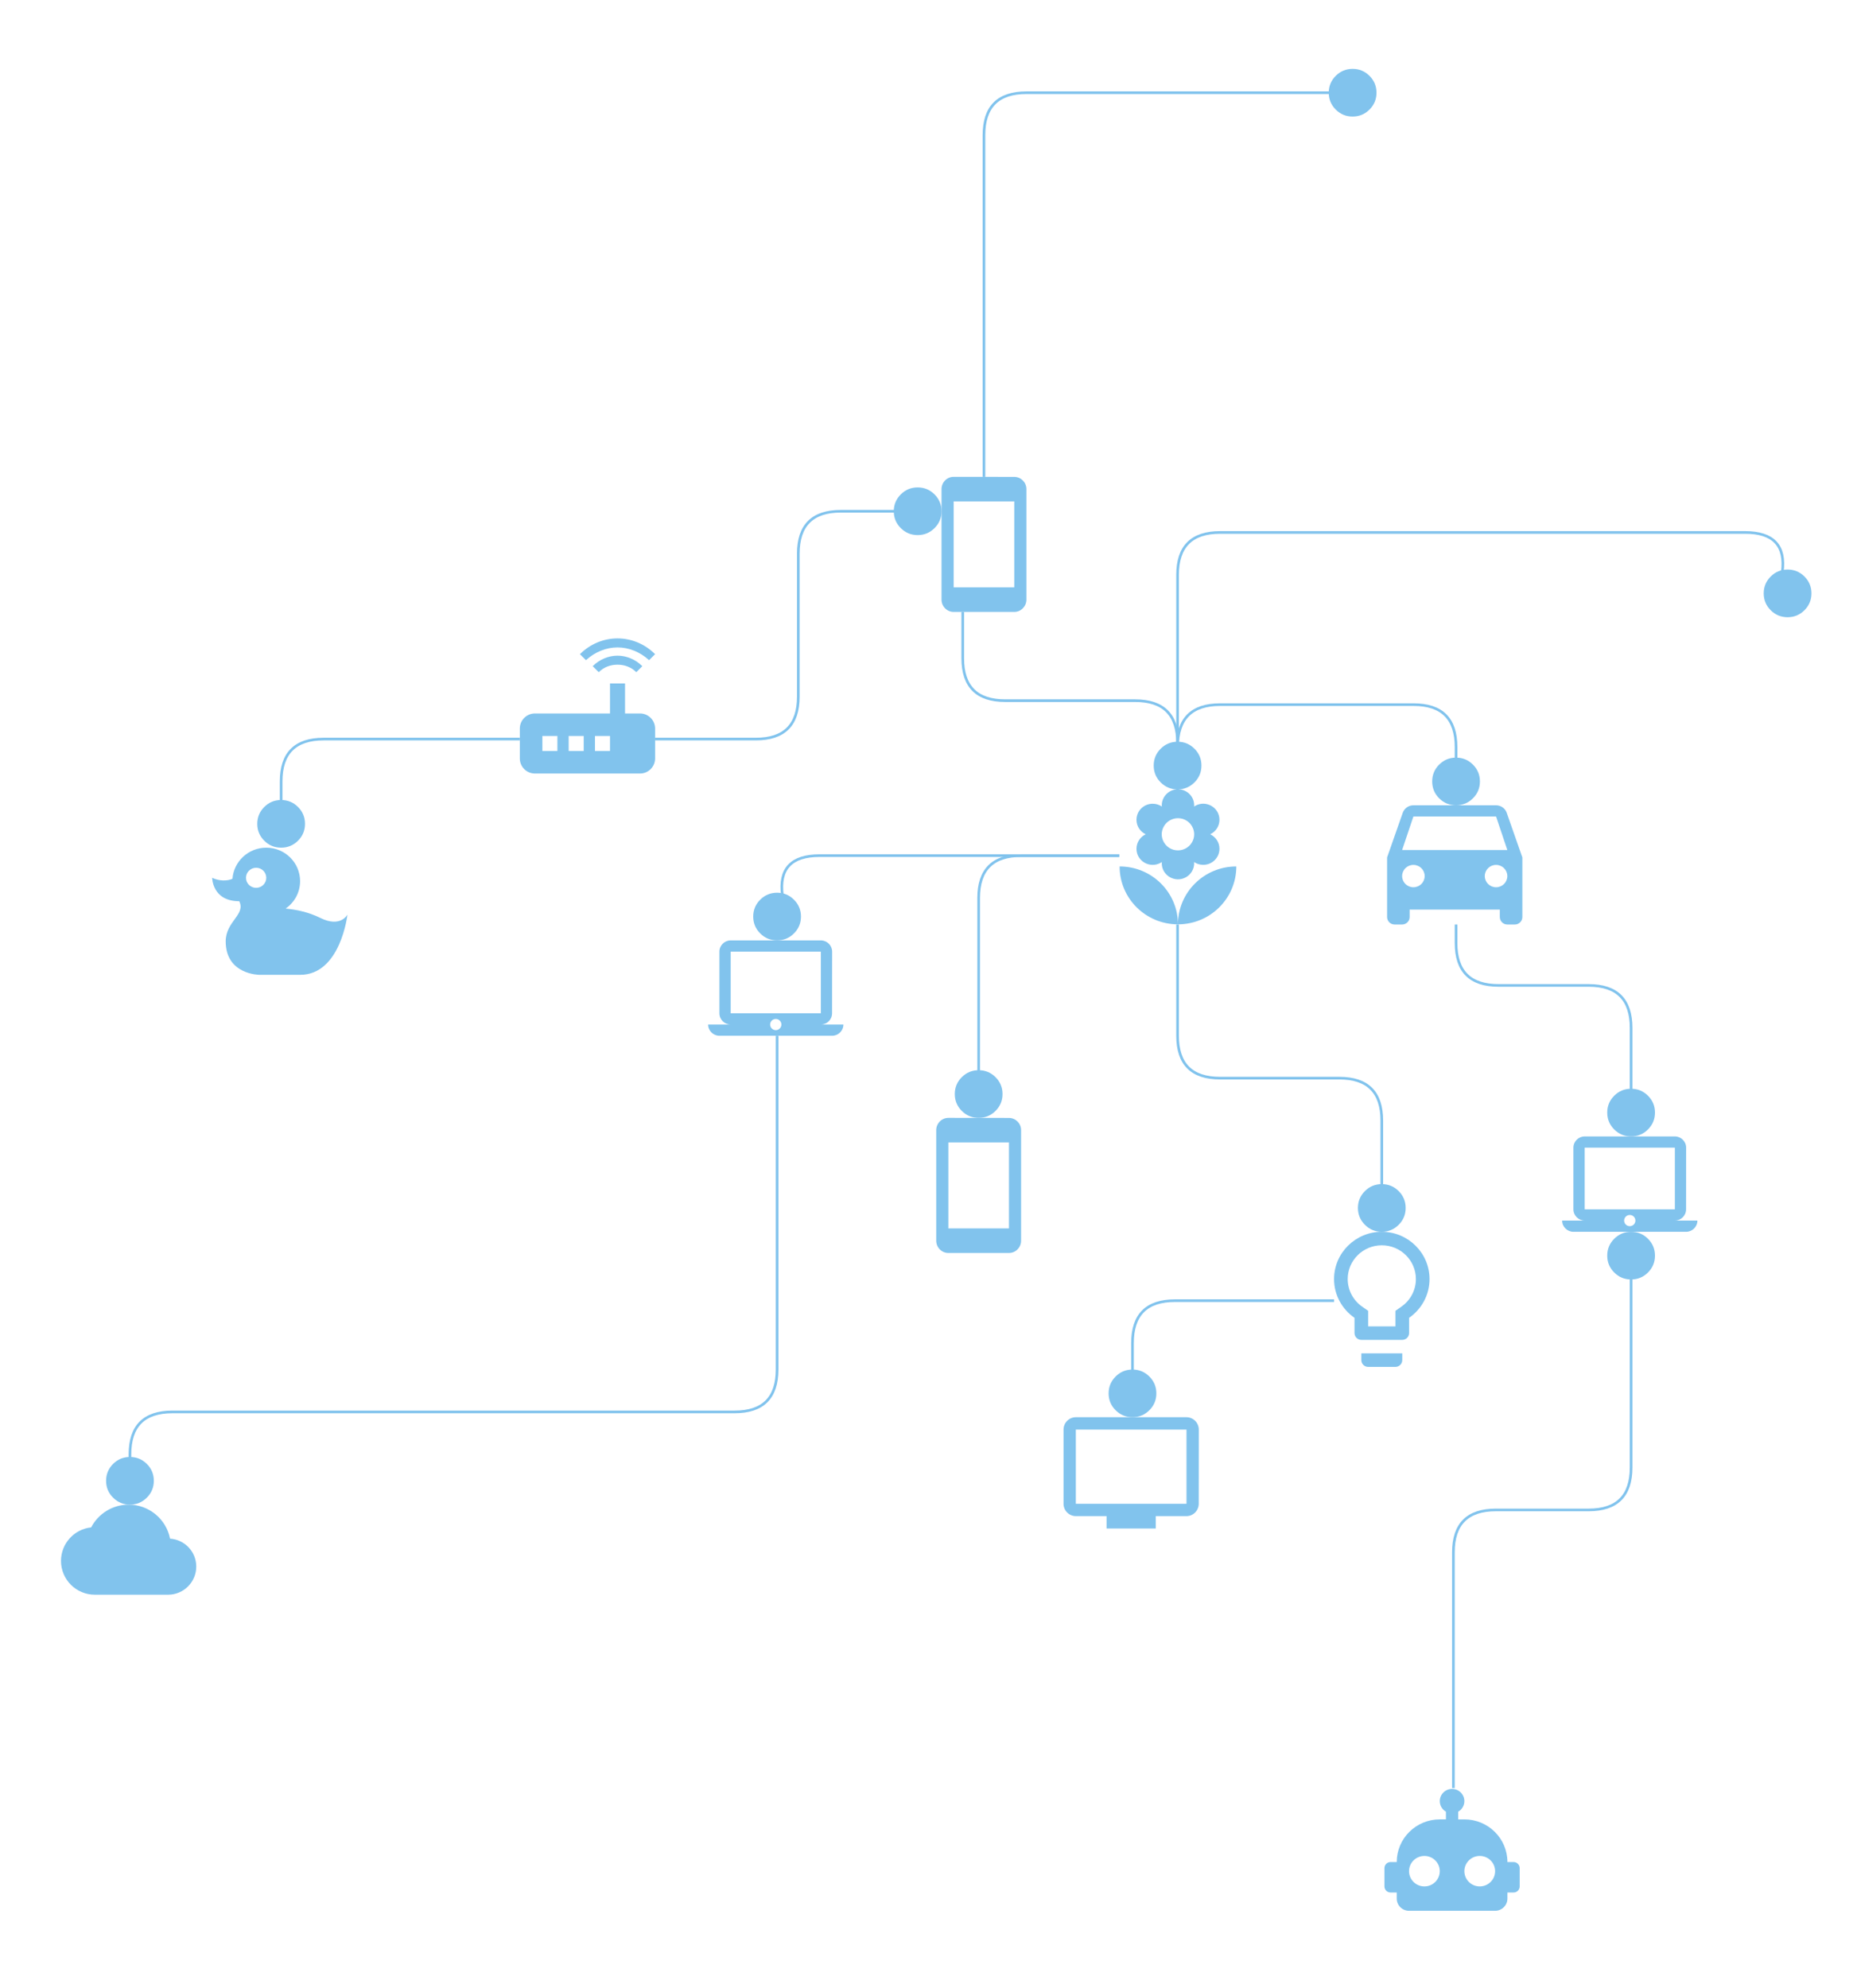 <?xml version="1.0" encoding="UTF-8" standalone="no"?>
<svg
   xmlns:dc="http://purl.org/dc/elements/1.1/"
   xmlns:cc="http://creativecommons.org/ns#"
   xmlns:rdf="http://www.w3.org/1999/02/22-rdf-syntax-ns#"
   xmlns:svg="http://www.w3.org/2000/svg"
   xmlns="http://www.w3.org/2000/svg"
   viewBox="0 0 700 749.333"
   height="749.333"
   width="700"
   xml:space="preserve"
   id="svg2"
   version="1.1"><defs
     id="defs6"><clipPath
       id="clipPath18"
       clipPathUnits="userSpaceOnUse"><path
         id="path16"
         d="M 0,0 H 525 V 562 H 0 Z" /></clipPath><clipPath
       id="clipPath24"
       clipPathUnits="userSpaceOnUse"><path
         id="path22"
         d="M 0,0 H 525 V 561.75 H 0 Z" /></clipPath><clipPath
       id="clipPath30"
       clipPathUnits="userSpaceOnUse"><path
         id="path28"
         d="M 0,0 H 525 V 561.75 H 0 Z" /></clipPath><clipPath
       id="clipPath36"
       clipPathUnits="userSpaceOnUse"><path
         id="path34"
         d="M 0,0 H 525 V 561.75 H 0 Z" /></clipPath><clipPath
       id="clipPath52"
       clipPathUnits="userSpaceOnUse"><path
         id="path50"
         d="M 0,0 H 525 V 562 H 0 Z" /></clipPath><clipPath
       id="clipPath58"
       clipPathUnits="userSpaceOnUse"><path
         id="path56"
         d="M 0,0 H 525 V 561.75 H 0 Z" /></clipPath><clipPath
       id="clipPath64"
       clipPathUnits="userSpaceOnUse"><path
         id="path62"
         d="M 0,0 H 525 V 561.75 H 0 Z" /></clipPath><clipPath
       id="clipPath70"
       clipPathUnits="userSpaceOnUse"><path
         id="path68"
         d="M 0,0 H 525 V 561.75 H 0 Z" /></clipPath><clipPath
       id="clipPath76"
       clipPathUnits="userSpaceOnUse"><path
         id="path74"
         d="m 72.75,226.198 h 13.5 v 13.482 h -13.5 z" /></clipPath><clipPath
       id="clipPath88"
       clipPathUnits="userSpaceOnUse"><path
         id="path86"
         d="M 0,0 H 525 V 562 H 0 Z" /></clipPath><clipPath
       id="clipPath94"
       clipPathUnits="userSpaceOnUse"><path
         id="path92"
         d="M 0,0 H 525 V 561.75 H 0 Z" /></clipPath><clipPath
       id="clipPath100"
       clipPathUnits="userSpaceOnUse"><path
         id="path98"
         d="M 0,0 H 525 V 561.75 H 0 Z" /></clipPath><clipPath
       id="clipPath106"
       clipPathUnits="userSpaceOnUse"><path
         id="path104"
         d="M 0,0 H 525 V 561.75 H 0 Z" /></clipPath><clipPath
       id="clipPath154"
       clipPathUnits="userSpaceOnUse"><path
         id="path152"
         d="M 0,0 H 525 V 562 H 0 Z" /></clipPath><clipPath
       id="clipPath160"
       clipPathUnits="userSpaceOnUse"><path
         id="path158"
         d="M 0,0 H 525 V 561.75 H 0 Z" /></clipPath><clipPath
       id="clipPath166"
       clipPathUnits="userSpaceOnUse"><path
         id="path164"
         d="M 0,0 H 525 V 561.75 H 0 Z" /></clipPath><clipPath
       id="clipPath172"
       clipPathUnits="userSpaceOnUse"><path
         id="path170"
         d="M 0,0 H 525 V 561.75 H 0 Z" /></clipPath><clipPath
       id="clipPath178"
       clipPathUnits="userSpaceOnUse"><path
         id="path176"
         d="m 326.25,209.72 h 13.5 v 13.482 h -13.5 z" /></clipPath><clipPath
       id="clipPath190"
       clipPathUnits="userSpaceOnUse"><path
         id="path188"
         d="M 0,0 H 525 V 562 H 0 Z" /></clipPath><clipPath
       id="clipPath196"
       clipPathUnits="userSpaceOnUse"><path
         id="path194"
         d="M 0,0 H 525 V 561.75 H 0 Z" /></clipPath><clipPath
       id="clipPath202"
       clipPathUnits="userSpaceOnUse"><path
         id="path200"
         d="M 0,0 H 525 V 561.75 H 0 Z" /></clipPath><clipPath
       id="clipPath208"
       clipPathUnits="userSpaceOnUse"><path
         id="path206"
         d="M 0,0 H 525 V 561.75 H 0 Z" /></clipPath><clipPath
       id="clipPath220"
       clipPathUnits="userSpaceOnUse"><path
         id="path218"
         d="M 0,0 H 525 V 562 H 0 Z" /></clipPath><clipPath
       id="clipPath226"
       clipPathUnits="userSpaceOnUse"><path
         id="path224"
         d="M 0,0 H 525 V 561.75 H 0 Z" /></clipPath><clipPath
       id="clipPath232"
       clipPathUnits="userSpaceOnUse"><path
         id="path230"
         d="M 0,0 H 525 V 561.75 H 0 Z" /></clipPath><clipPath
       id="clipPath238"
       clipPathUnits="userSpaceOnUse"><path
         id="path236"
         d="M 0,0 H 525 V 561.75 H 0 Z" /></clipPath><clipPath
       id="clipPath244"
       clipPathUnits="userSpaceOnUse"><path
         id="path242"
         d="m 405,214.214 h 13.5 v 13.482 H 405 Z" /></clipPath><clipPath
       id="clipPath256"
       clipPathUnits="userSpaceOnUse"><path
         id="path254"
         d="M 0,0 H 525 V 562 H 0 Z" /></clipPath><clipPath
       id="clipPath262"
       clipPathUnits="userSpaceOnUse"><path
         id="path260"
         d="M 0,0 H 525 V 561.75 H 0 Z" /></clipPath><clipPath
       id="clipPath268"
       clipPathUnits="userSpaceOnUse"><path
         id="path266"
         d="M 0,0 H 525 V 561.75 H 0 Z" /></clipPath><clipPath
       id="clipPath274"
       clipPathUnits="userSpaceOnUse"><path
         id="path272"
         d="M 0,0 H 525 V 561.75 H 0 Z" /></clipPath><clipPath
       id="clipPath286"
       clipPathUnits="userSpaceOnUse"><path
         id="path284"
         d="M 0,0 H 525 V 562 H 0 Z" /></clipPath><clipPath
       id="clipPath292"
       clipPathUnits="userSpaceOnUse"><path
         id="path290"
         d="M 0,0 H 525 V 561.75 H 0 Z" /></clipPath><clipPath
       id="clipPath298"
       clipPathUnits="userSpaceOnUse"><path
         id="path296"
         d="M 0,0 H 525 V 561.75 H 0 Z" /></clipPath><clipPath
       id="clipPath304"
       clipPathUnits="userSpaceOnUse"><path
         id="path302"
         d="M 0,0 H 525 V 561.75 H 0 Z" /></clipPath><clipPath
       id="clipPath310"
       clipPathUnits="userSpaceOnUse"><path
         id="path308"
         d="m 213,252.413 h 13.5 v 13.482 H 213 Z" /></clipPath><clipPath
       id="clipPath322"
       clipPathUnits="userSpaceOnUse"><path
         id="path320"
         d="M 0,0 H 525 V 562 H 0 Z" /></clipPath><clipPath
       id="clipPath328"
       clipPathUnits="userSpaceOnUse"><path
         id="path326"
         d="M 0,0 H 525 V 561.75 H 0 Z" /></clipPath><clipPath
       id="clipPath334"
       clipPathUnits="userSpaceOnUse"><path
         id="path332"
         d="M 0,0 H 525 V 561.75 H 0 Z" /></clipPath><clipPath
       id="clipPath340"
       clipPathUnits="userSpaceOnUse"><path
         id="path338"
         d="M 0,0 H 525 V 561.75 H 0 Z" /></clipPath><clipPath
       id="clipPath352"
       clipPathUnits="userSpaceOnUse"><path
         id="path350"
         d="M 0,0 H 525 V 562 H 0 Z" /></clipPath><clipPath
       id="clipPath358"
       clipPathUnits="userSpaceOnUse"><path
         id="path356"
         d="M 0,0 H 525 V 561.75 H 0 Z" /></clipPath><clipPath
       id="clipPath364"
       clipPathUnits="userSpaceOnUse"><path
         id="path362"
         d="M 0,0 H 525 V 561.75 H 0 Z" /></clipPath><clipPath
       id="clipPath370"
       clipPathUnits="userSpaceOnUse"><path
         id="path368"
         d="M 0,0 H 525 V 561.75 H 0 Z" /></clipPath><clipPath
       id="clipPath376"
       clipPathUnits="userSpaceOnUse"><path
         id="path374"
         d="m 252.75,137.816 h 13.5 v 13.482 h -13.5 z" /></clipPath><clipPath
       id="clipPath388"
       clipPathUnits="userSpaceOnUse"><path
         id="path386"
         d="M 0,0 H 525 V 562 H 0 Z" /></clipPath><clipPath
       id="clipPath394"
       clipPathUnits="userSpaceOnUse"><path
         id="path392"
         d="M 0,0 H 525 V 561.75 H 0 Z" /></clipPath><clipPath
       id="clipPath400"
       clipPathUnits="userSpaceOnUse"><path
         id="path398"
         d="M 0,0 H 525 V 561.75 H 0 Z" /></clipPath><clipPath
       id="clipPath406"
       clipPathUnits="userSpaceOnUse"><path
         id="path404"
         d="M 0,0 H 525 V 561.75 H 0 Z" /></clipPath><clipPath
       id="clipPath418"
       clipPathUnits="userSpaceOnUse"><path
         id="path416"
         d="M 0,0 H 525 V 562 H 0 Z" /></clipPath><clipPath
       id="clipPath424"
       clipPathUnits="userSpaceOnUse"><path
         id="path422"
         d="M 0,0 H 525 V 561.75 H 0 Z" /></clipPath><clipPath
       id="clipPath430"
       clipPathUnits="userSpaceOnUse"><path
         id="path428"
         d="M 0,0 H 525 V 561.75 H 0 Z" /></clipPath><clipPath
       id="clipPath436"
       clipPathUnits="userSpaceOnUse"><path
         id="path434"
         d="M 0,0 H 525 V 561.75 H 0 Z" /></clipPath><clipPath
       id="clipPath442"
       clipPathUnits="userSpaceOnUse"><path
         id="path440"
         d="m 270,302.596 h 13.5 v 13.482 H 270 Z" /></clipPath><clipPath
       id="clipPath454"
       clipPathUnits="userSpaceOnUse"><path
         id="path452"
         d="M 0,0 H 525 V 562 H 0 Z" /></clipPath><clipPath
       id="clipPath460"
       clipPathUnits="userSpaceOnUse"><path
         id="path458"
         d="M 0,0 H 525 V 561.75 H 0 Z" /></clipPath><clipPath
       id="clipPath466"
       clipPathUnits="userSpaceOnUse"><path
         id="path464"
         d="M 0,0 H 525 V 561.75 H 0 Z" /></clipPath><clipPath
       id="clipPath472"
       clipPathUnits="userSpaceOnUse"><path
         id="path470"
         d="M 0,0 H 525 V 561.75 H 0 Z" /></clipPath><clipPath
       id="clipPath484"
       clipPathUnits="userSpaceOnUse"><path
         id="path482"
         d="M 0,0 H 525 V 562 H 0 Z" /></clipPath><clipPath
       id="clipPath490"
       clipPathUnits="userSpaceOnUse"><path
         id="path488"
         d="M 0,0 H 525 V 561.75 H 0 Z" /></clipPath><clipPath
       id="clipPath496"
       clipPathUnits="userSpaceOnUse"><path
         id="path494"
         d="M 0,0 H 525 V 561.75 H 0 Z" /></clipPath><clipPath
       id="clipPath502"
       clipPathUnits="userSpaceOnUse"><path
         id="path500"
         d="M 0,0 H 525 V 561.75 H 0 Z" /></clipPath><clipPath
       id="clipPath508"
       clipPathUnits="userSpaceOnUse"><path
         id="path506"
         d="m 384,334.803 h 13.5 v 13.482 H 384 Z" /></clipPath><clipPath
       id="clipPath520"
       clipPathUnits="userSpaceOnUse"><path
         id="path518"
         d="M 0,0 H 525 V 562 H 0 Z" /></clipPath><clipPath
       id="clipPath526"
       clipPathUnits="userSpaceOnUse"><path
         id="path524"
         d="M 0,0 H 525 V 561.75 H 0 Z" /></clipPath><clipPath
       id="clipPath532"
       clipPathUnits="userSpaceOnUse"><path
         id="path530"
         d="M 0,0 H 525 V 561.75 H 0 Z" /></clipPath><clipPath
       id="clipPath538"
       clipPathUnits="userSpaceOnUse"><path
         id="path536"
         d="M 0,0 H 525 V 561.75 H 0 Z" /></clipPath><clipPath
       id="clipPath550"
       clipPathUnits="userSpaceOnUse"><path
         id="path548"
         d="M 0,0 H 525 V 562 H 0 Z" /></clipPath><clipPath
       id="clipPath556"
       clipPathUnits="userSpaceOnUse"><path
         id="path554"
         d="M 0,0 H 525 V 561.75 H 0 Z" /></clipPath><clipPath
       id="clipPath562"
       clipPathUnits="userSpaceOnUse"><path
         id="path560"
         d="M 0,0 H 525 V 561.75 H 0 Z" /></clipPath><clipPath
       id="clipPath568"
       clipPathUnits="userSpaceOnUse"><path
         id="path566"
         d="M 0,0 H 525 V 561.75 H 0 Z" /></clipPath><clipPath
       id="clipPath574"
       clipPathUnits="userSpaceOnUse"><path
         id="path572"
         d="M 454.5,307.839 H 468 v 13.482 h -13.5 z" /></clipPath><clipPath
       id="clipPath586"
       clipPathUnits="userSpaceOnUse"><path
         id="path584"
         d="M 0,0 H 525 V 562 H 0 Z" /></clipPath><clipPath
       id="clipPath592"
       clipPathUnits="userSpaceOnUse"><path
         id="path590"
         d="M 0,0 H 525 V 561.75 H 0 Z" /></clipPath><clipPath
       id="clipPath598"
       clipPathUnits="userSpaceOnUse"><path
         id="path596"
         d="M 0,0 H 525 V 561.75 H 0 Z" /></clipPath><clipPath
       id="clipPath604"
       clipPathUnits="userSpaceOnUse"><path
         id="path602"
         d="M 0,0 H 525 V 561.75 H 0 Z" /></clipPath><clipPath
       id="clipPath616"
       clipPathUnits="userSpaceOnUse"><path
         id="path614"
         d="M 0,0 H 525 V 562 H 0 Z" /></clipPath><clipPath
       id="clipPath622"
       clipPathUnits="userSpaceOnUse"><path
         id="path620"
         d="M 0,0 H 525 V 561.75 H 0 Z" /></clipPath><clipPath
       id="clipPath628"
       clipPathUnits="userSpaceOnUse"><path
         id="path626"
         d="M 0,0 H 525 V 561.75 H 0 Z" /></clipPath><clipPath
       id="clipPath634"
       clipPathUnits="userSpaceOnUse"><path
         id="path632"
         d="M 0,0 H 525 V 561.75 H 0 Z" /></clipPath><clipPath
       id="clipPath640"
       clipPathUnits="userSpaceOnUse"><path
         id="path638"
         d="m 30,411.95 h 13.5 v 13.482 H 30 Z" /></clipPath><clipPath
       id="clipPath652"
       clipPathUnits="userSpaceOnUse"><path
         id="path650"
         d="M 0,0 H 525 V 562 H 0 Z" /></clipPath><clipPath
       id="clipPath658"
       clipPathUnits="userSpaceOnUse"><path
         id="path656"
         d="M 0,0 H 525 V 561.75 H 0 Z" /></clipPath><clipPath
       id="clipPath664"
       clipPathUnits="userSpaceOnUse"><path
         id="path662"
         d="M 0,0 H 525 V 561.75 H 0 Z" /></clipPath><clipPath
       id="clipPath670"
       clipPathUnits="userSpaceOnUse"><path
         id="path668"
         d="M 0,0 H 525 V 561.75 H 0 Z" /></clipPath><clipPath
       id="clipPath682"
       clipPathUnits="userSpaceOnUse"><path
         id="path680"
         d="M 0,0 H 525 V 562 H 0 Z" /></clipPath><clipPath
       id="clipPath688"
       clipPathUnits="userSpaceOnUse"><path
         id="path686"
         d="M 0,0 H 525 V 561.75 H 0 Z" /></clipPath><clipPath
       id="clipPath694"
       clipPathUnits="userSpaceOnUse"><path
         id="path692"
         d="M 0,0 H 525 V 561.75 H 0 Z" /></clipPath><clipPath
       id="clipPath700"
       clipPathUnits="userSpaceOnUse"><path
         id="path698"
         d="M 0,0 H 525 V 561.75 H 0 Z" /></clipPath><clipPath
       id="clipPath706"
       clipPathUnits="userSpaceOnUse"><path
         id="path704"
         d="m 498.75,161.035 h 13.5 v 13.482 h -13.5 z" /></clipPath><clipPath
       id="clipPath718"
       clipPathUnits="userSpaceOnUse"><path
         id="path716"
         d="M 0,0 H 525 V 562 H 0 Z" /></clipPath><clipPath
       id="clipPath724"
       clipPathUnits="userSpaceOnUse"><path
         id="path722"
         d="M 0,0 H 525 V 561.75 H 0 Z" /></clipPath><clipPath
       id="clipPath730"
       clipPathUnits="userSpaceOnUse"><path
         id="path728"
         d="M 0,0 H 525 V 561.75 H 0 Z" /></clipPath><clipPath
       id="clipPath736"
       clipPathUnits="userSpaceOnUse"><path
         id="path734"
         d="M 0,0 H 525 V 561.75 H 0 Z" /></clipPath><clipPath
       id="clipPath748"
       clipPathUnits="userSpaceOnUse"><path
         id="path746"
         d="M 0,0 H 525 V 562 H 0 Z" /></clipPath><clipPath
       id="clipPath754"
       clipPathUnits="userSpaceOnUse"><path
         id="path752"
         d="M 0,0 H 525 V 561.75 H 0 Z" /></clipPath><clipPath
       id="clipPath760"
       clipPathUnits="userSpaceOnUse"><path
         id="path758"
         d="M 0,0 H 525 V 561.75 H 0 Z" /></clipPath><clipPath
       id="clipPath766"
       clipPathUnits="userSpaceOnUse"><path
         id="path764"
         d="M 0,0 H 525 V 561.75 H 0 Z" /></clipPath><clipPath
       id="clipPath772"
       clipPathUnits="userSpaceOnUse"><path
         id="path770"
         d="m 375.75,19.474 h 13.5 v 13.482 h -13.5 z" /></clipPath><clipPath
       id="clipPath784"
       clipPathUnits="userSpaceOnUse"><path
         id="path782"
         d="M 0,0 H 525 V 562 H 0 Z" /></clipPath><clipPath
       id="clipPath790"
       clipPathUnits="userSpaceOnUse"><path
         id="path788"
         d="M 0,0 H 525 V 561.75 H 0 Z" /></clipPath><clipPath
       id="clipPath796"
       clipPathUnits="userSpaceOnUse"><path
         id="path794"
         d="M 0,0 H 525 V 561.75 H 0 Z" /></clipPath><clipPath
       id="clipPath802"
       clipPathUnits="userSpaceOnUse"><path
         id="path800"
         d="M 0,0 H 525 V 561.75 H 0 Z" /></clipPath><clipPath
       id="clipPath822"
       clipPathUnits="userSpaceOnUse"><path
         id="path820"
         d="M 0,0 H 525 V 562 H 0 Z" /></clipPath><clipPath
       id="clipPath828"
       clipPathUnits="userSpaceOnUse"><path
         id="path826"
         d="M 0,0 H 525 V 561.75 H 0 Z" /></clipPath><clipPath
       id="clipPath834"
       clipPathUnits="userSpaceOnUse"><path
         id="path832"
         d="M 0,0 H 525 V 561.75 H 0 Z" /></clipPath><clipPath
       id="clipPath840"
       clipPathUnits="userSpaceOnUse"><path
         id="path838"
         d="M 0,0 H 525 V 561.75 H 0 Z" /></clipPath><clipPath
       id="clipPath846"
       clipPathUnits="userSpaceOnUse"><path
         id="path844"
         d="M 313.5,387.233 H 327 v 13.482 h -13.5 z" /></clipPath><clipPath
       id="clipPath858"
       clipPathUnits="userSpaceOnUse"><path
         id="path856"
         d="M 0,0 H 525 V 562 H 0 Z" /></clipPath><clipPath
       id="clipPath864"
       clipPathUnits="userSpaceOnUse"><path
         id="path862"
         d="M 0,0 H 525 V 561.75 H 0 Z" /></clipPath><clipPath
       id="clipPath870"
       clipPathUnits="userSpaceOnUse"><path
         id="path868"
         d="M 0,0 H 525 V 561.75 H 0 Z" /></clipPath><clipPath
       id="clipPath876"
       clipPathUnits="userSpaceOnUse"><path
         id="path874"
         d="M 0,0 H 525 V 561.75 H 0 Z" /></clipPath><clipPath
       id="clipPath888"
       clipPathUnits="userSpaceOnUse"><path
         id="path886"
         d="M 0,0 H 525 V 562 H 0 Z" /></clipPath><clipPath
       id="clipPath894"
       clipPathUnits="userSpaceOnUse"><path
         id="path892"
         d="M 0,0 H 525 V 561.75 H 0 Z" /></clipPath><clipPath
       id="clipPath900"
       clipPathUnits="userSpaceOnUse"><path
         id="path898"
         d="M 0,0 H 525 V 561.75 H 0 Z" /></clipPath><clipPath
       id="clipPath906"
       clipPathUnits="userSpaceOnUse"><path
         id="path904"
         d="M 0,0 H 525 V 561.75 H 0 Z" /></clipPath><clipPath
       id="clipPath912"
       clipPathUnits="userSpaceOnUse"><path
         id="path910"
         d="M 454.5,348.285 H 468 v 13.482 h -13.5 z" /></clipPath></defs><g
     transform="matrix(1.333,0,0,1.333,0,1.54e-5)"
     id="g10"><g
       id="g12"><g
         clip-path="url(#clipPath18)"
         id="g14"><g
           clip-path="url(#clipPath24)"
           id="g20"><g
             clip-path="url(#clipPath30)"
             id="g26"><g
               clip-path="url(#clipPath36)"
               id="g32"><g
                 transform="matrix(0.75,0,0,0.749,60,239.68)"
                 id="g38"><path
                   id="path40"
                   style="fill:#81c3ed;fill-opacity:1;fill-rule:evenodd;stroke:none"
                   d="m 16.575,7.579 c -2.112,0 -3.825,1.697 -3.825,3.789 0,2.093 1.712,3.789 3.825,3.789 2.112,0 3.825,-1.697 3.825,-3.789 0,-2.093 -1.712,-3.789 -3.825,-3.789 M 20.4,0 c 7.042,0 12.75,5.655 12.75,12.632 0,4.295 -2.167,8.084 -5.457,10.358 4.029,0.379 8.568,1.288 13.107,3.537 C 48.45,30.316 51,25.263 51,25.263 51,25.263 48.45,48 33.15,48 c 0,0 -15.3,0 -15.3,0 0,0 -12.75,0 -12.75,-12.632 0,-7.579 7.65,-10.105 5.1,-15.158 C 0,20.21 0,11.368 0,11.368 2.55,12.632 5.712,12.632 7.65,11.747 8.134,5.179 13.668,0 20.4,0" /></g><g
                 transform="matrix(0.75,0,0,0.749,76.5,205.975)"
                 id="g42"><path
                   id="path44"
                   style="fill:none;stroke:#81c3ed;stroke-width:1;stroke-linecap:butt;stroke-linejoin:miter;stroke-miterlimit:10;stroke-dasharray:none;stroke-opacity:1"
                   d="M 94,4 H 20 C 9.333,4 4,9.333 4,20 v 8" /></g></g></g></g></g></g><g
       id="g46"><g
         clip-path="url(#clipPath52)"
         id="g48"><g
           clip-path="url(#clipPath58)"
           id="g54"><g
             clip-path="url(#clipPath64)"
             id="g60"><g
               clip-path="url(#clipPath70)"
               id="g66"><g
                 clip-path="url(#clipPath76)"
                 id="g72"><g
                   transform="matrix(0,1.348,-1.35,0,86.25,226.198)"
                   id="g78"><path
                     id="path80"
                     style="fill:#81c3ed;fill-opacity:1;fill-rule:nonzero;stroke:none"
                     d="M 10,5 C 10,6.381 9.512,7.559 8.536,8.536 7.559,9.512 6.381,10 5,10 3.619,10 2.441,9.512 1.464,8.536 0.488,7.559 0,6.381 0,5 0,3.619 0.488,2.441 1.464,1.464 2.441,0.488 3.619,0 5,0 6.381,0 7.559,0.488 8.536,1.464 9.512,2.441 10,3.619 10,5 Z" /></g></g></g></g></g></g></g><g
       id="g82"><g
         clip-path="url(#clipPath88)"
         id="g84"><g
           clip-path="url(#clipPath94)"
           id="g90"><g
             clip-path="url(#clipPath100)"
             id="g96"><g
               clip-path="url(#clipPath106)"
               id="g102"><g
                 transform="matrix(0.75,0,0,0.749,147,180.509)"
                 id="g108"><path
                   id="path110"
                   style="fill:#81c3ed;fill-opacity:1;fill-rule:evenodd;stroke:none"
                   d="M 48.733,8.217 C 48.733,8.217 51,5.95 51,5.95 47.033,1.983 41.933,0 36.833,0 c -5.1,0 -10.2,1.983 -14.167,5.95 0,0 2.267,2.267 2.267,2.267 3.4,-3.117 7.65,-4.817 11.9,-4.817 4.25,0 8.5,1.7 11.9,4.817 m -2.55,2.267 c -2.55,-2.55 -5.95,-3.967 -9.35,-3.967 -3.4,0 -6.8,1.417 -9.35,3.967 0,0 2.267,2.267 2.267,2.267 1.983,-1.983 4.533,-2.833 7.083,-2.833 2.55,0 5.1,0.85 7.083,2.833 0,0 2.267,-2.267 2.267,-2.267 m -0.85,17.85 c 0,0 -5.667,0 -5.667,0 0,0 0,-11.333 0,-11.333 0,0 -5.667,0 -5.667,0 0,0 0,11.333 0,11.333 0,0 -28.333,0 -28.333,0 C 2.55,28.333 0,30.883 0,34 0,34 0,45.333 0,45.333 0,48.45 2.55,51 5.667,51 c 0,0 39.667,0 39.667,0 C 48.45,51 51,48.45 51,45.333 51,45.333 51,34 51,34 51,30.883 48.45,28.333 45.333,28.333 M 14.167,42.5 c 0,0 -5.667,0 -5.667,0 0,0 0,-5.667 0,-5.667 0,0 5.667,0 5.667,0 0,0 0,5.667 0,5.667 m 9.917,0 c 0,0 -5.667,0 -5.667,0 0,0 0,-5.667 0,-5.667 0,0 5.667,0 5.667,0 0,0 0,5.667 0,5.667 M 34,42.5 c 0,0 -5.667,0 -5.667,0 0,0 0,-5.667 0,-5.667 0,0 5.667,0 5.667,0 0,0 0,5.667 0,5.667" /></g><g
                 transform="matrix(0.75,0,0,0.749,441.75,321.321)"
                 id="g112"><path
                   id="path114"
                   style="fill:#81c3ed;fill-opacity:1;fill-rule:evenodd;stroke:none"
                   d="m 42.5,31.765 c 2.337,0 4.229,-1.906 4.229,-4.235 0,0 0.021,-23.294 0.021,-23.294 C 46.75,1.906 44.837,0 42.5,0 c 0,0 -34,0 -34,0 -2.337,0 -4.25,1.906 -4.25,4.235 0,0 0,23.294 0,23.294 0,2.329 1.913,4.235 4.25,4.235 0,0 -8.5,0 -8.5,0 C 0,34.094 1.913,36 4.25,36 c 0,0 42.5,0 42.5,0 2.337,0 4.25,-1.906 4.25,-4.235 0,0 -8.5,0 -8.5,0 M 8.5,4.235 c 0,0 34,0 34,0 0,0 0,23.294 0,23.294 0,0 -34,0 -34,0 0,0 0,-23.294 0,-23.294 m 17,29.647 c -1.169,0 -2.125,-0.953 -2.125,-2.118 0,-1.165 0.956,-2.118 2.125,-2.118 1.169,0 2.125,0.953 2.125,2.118 0,1.165 -0.956,2.118 -2.125,2.118" /></g><g
                 transform="matrix(0.75,0,0,0.749,264.75,316.078)"
                 id="g116"><path
                   id="path118"
                   style="fill:#81c3ed;fill-opacity:1;fill-rule:evenodd;stroke:none"
                   d="M 27.429,0.023 C 27.429,0.023 4.571,0 4.571,0 2.057,0 0,2.086 0,4.636 c 0,0 0,41.727 0,41.727 C 0,48.914 2.057,51 4.571,51 c 0,0 22.857,0 22.857,0 C 29.943,51 32,48.914 32,46.364 c 0,0 0,-41.727 0,-41.727 0,-2.55 -2.057,-4.613 -4.571,-4.613 m 0,41.704 c 0,0 -22.857,0 -22.857,0 0,0 0,-32.455 0,-32.455 0,0 22.857,0 22.857,0 0,0 0,32.455 0,32.455" /></g><g
                 transform="matrix(0.75,0,0,0.749,392.25,227.696)"
                 id="g120"><path
                   id="path122"
                   style="fill:#81c3ed;fill-opacity:1;fill-rule:evenodd;stroke:none"
                   d="M 45.107,2.841 C 44.54,1.181 42.953,0 41.083,0 41.083,0 9.917,0 9.917,0 8.047,0 6.488,1.181 5.893,2.841 5.893,2.841 0,19.688 0,19.688 c 0,0 0,22.5 0,22.5 C 0,43.734 1.275,45 2.833,45 c 0,0 2.833,0 2.833,0 C 7.225,45 8.5,43.734 8.5,42.188 c 0,0 0,-2.812 0,-2.812 0,0 34,0 34,0 0,0 0,2.812 0,2.812 0,1.547 1.275,2.812 2.833,2.812 0,0 2.833,0 2.833,0 C 49.725,45 51,43.734 51,42.188 c 0,0 0,-22.5 0,-22.5 0,0 -5.893,-16.847 -5.893,-16.847 m -35.19,28.097 c -2.352,0 -4.25,-1.884 -4.25,-4.219 0,-2.334 1.898,-4.219 4.25,-4.219 2.352,0 4.25,1.884 4.25,4.219 0,2.334 -1.898,4.219 -4.25,4.219 m 31.167,0 c -2.352,0 -4.25,-1.884 -4.25,-4.219 0,-2.334 1.898,-4.219 4.25,-4.219 2.352,0 4.25,1.884 4.25,4.219 0,2.334 -1.898,4.219 -4.25,4.219 M 5.667,16.875 c 0,0 4.25,-12.656 4.25,-12.656 0,0 31.167,0 31.167,0 0,0 4.25,12.656 4.25,12.656 0,0 -39.667,0 -39.667,0" /></g><g
                 transform="matrix(0.75,0,0,0.749,200.25,265.895)"
                 id="g124"><path
                   id="path126"
                   style="fill:#81c3ed;fill-opacity:1;fill-rule:evenodd;stroke:none"
                   d="m 42.5,31.765 c 2.337,0 4.229,-1.906 4.229,-4.235 0,0 0.021,-23.294 0.021,-23.294 C 46.75,1.906 44.837,0 42.5,0 c 0,0 -34,0 -34,0 -2.337,0 -4.25,1.906 -4.25,4.235 0,0 0,23.294 0,23.294 0,2.329 1.913,4.235 4.25,4.235 0,0 -8.5,0 -8.5,0 C 0,34.094 1.913,36 4.25,36 c 0,0 42.5,0 42.5,0 2.337,0 4.25,-1.906 4.25,-4.235 0,0 -8.5,0 -8.5,0 M 8.5,4.235 c 0,0 34,0 34,0 0,0 0,23.294 0,23.294 0,0 -34,0 -34,0 0,0 0,-23.294 0,-23.294 m 17,29.647 c -1.169,0 -2.125,-0.953 -2.125,-2.118 0,-1.165 0.956,-2.118 2.125,-2.118 1.169,0 2.125,0.953 2.125,2.118 0,1.165 -0.956,2.118 -2.125,2.118" /></g><g
                 transform="matrix(0.75,0,0,0.749,17.25,425.432)"
                 id="g128"><path
                   id="path130"
                   style="fill:#81c3ed;fill-opacity:1;fill-rule:evenodd;stroke:none"
                   d="M 41.119,12.835 C 39.647,5.375 33.104,-0.002 25.5,0 19.359,0 14.025,3.485 11.369,8.585 4.899,9.28 -0.005,14.743 0,21.25 0,28.284 5.716,34 12.75,34 c 0,0 27.625,0 27.625,0 C 46.24,34 51,29.24 51,23.375 51,17.765 46.644,13.217 41.119,12.835" /></g><g
                 transform="matrix(0.75,0,0,0.749,377.25,348.285)"
                 id="g132"><path
                   id="path134"
                   style="fill:#81c3ed;fill-opacity:1;fill-rule:evenodd;stroke:none"
                   d="m 10.286,48.45 c 0,1.403 1.157,2.55 2.571,2.55 0,0 10.286,0 10.286,0 1.414,0 2.571,-1.147 2.571,-2.55 0,0 0,-2.55 0,-2.55 0,0 -15.429,0 -15.429,0 0,0 0,2.55 0,2.55 M 18,0 C 8.074,0 0,8.007 0,17.85 c 0,6.069 3.06,11.399 7.714,14.637 0,0 0,5.763 0,5.763 0,1.403 1.157,2.55 2.571,2.55 0,0 15.429,0 15.429,0 1.414,0 2.571,-1.147 2.571,-2.55 0,0 0,-5.763 0,-5.763 C 32.94,29.248 36,23.919 36,17.85 36,8.007 27.926,0 18,0 m 7.329,28.305 c 0,0 -2.186,1.53 -2.186,1.53 0,0 0,5.865 0,5.865 0,0 -10.286,0 -10.286,0 0,0 0,-5.865 0,-5.865 0,0 -2.186,-1.53 -2.186,-1.53 C 7.215,25.927 5.15,22.022 5.143,17.85 5.143,10.812 10.903,5.1 18,5.1 c 7.097,0 12.857,5.712 12.857,12.75 0,4.157 -2.057,8.058 -5.529,10.455" /></g><g
                 transform="matrix(0.75,0,0,0.749,266.25,134.82)"
                 id="g136"><path
                   id="path138"
                   style="fill:#81c3ed;fill-opacity:1;fill-rule:evenodd;stroke:none"
                   d="M 27.429,0.023 C 27.429,0.023 4.571,0 4.571,0 2.057,0 0,2.086 0,4.636 c 0,0 0,41.727 0,41.727 C 0,48.914 2.057,51 4.571,51 c 0,0 22.857,0 22.857,0 C 29.943,51 32,48.914 32,46.364 c 0,0 0,-41.727 0,-41.727 0,-2.55 -2.057,-4.613 -4.571,-4.613 m 0,41.704 c 0,0 -22.857,0 -22.857,0 0,0 0,-32.455 0,-32.455 0,0 22.857,0 22.857,0 0,0 0,32.455 0,32.455" /></g><g
                 transform="matrix(0.75,0,0,0.749,316.61,223.155)"
                 id="g140"><path
                   id="path142"
                   style="fill:#81c3ed;fill-opacity:1;fill-rule:evenodd;stroke:none"
                   d="M 22,51 C 34.15,51 44,41.216 44,29.147 31.85,29.147 22,38.931 22,51 M 6.356,22.469 c -0.004,4.673 5.085,7.598 9.162,5.266 0.144,-0.082 0.284,-0.17 0.421,-0.264 0,0 -0.049,0.461 -0.049,0.461 0,4.673 5.093,7.593 9.167,5.257 1.891,-1.084 3.056,-3.088 3.056,-5.257 0,0 -0.049,-0.461 -0.049,-0.461 0.978,0.68 2.176,1.068 3.471,1.068 3.375,0 6.111,-2.718 6.111,-6.07 0,-2.428 -1.442,-4.492 -3.495,-5.463 2.131,-0.996 3.493,-3.124 3.495,-5.463 0.005,-4.673 -5.085,-7.598 -9.162,-5.266 -0.144,0.082 -0.284,0.17 -0.421,0.264 0,0 0.049,-0.461 0.049,-0.461 0,-4.673 -5.093,-7.593 -9.167,-5.257 -1.891,1.084 -3.055,3.088 -3.055,5.257 0,0 0.049,0.461 0.049,0.461 C 14.96,5.861 13.762,5.472 12.467,5.472 c -3.375,0 -6.111,2.718 -6.111,6.07 0,2.428 1.442,4.492 3.496,5.463 -2.131,0.996 -3.493,3.124 -3.496,5.463 M 22,10.936 c 4.704,0 7.644,5.059 5.292,9.105 -1.092,1.878 -3.109,3.035 -5.292,3.035 -4.704,0 -7.644,-5.059 -5.292,-9.105 C 17.799,12.093 19.817,10.936 22,10.936 M 0,29.147 C 0,41.216 9.85,51 22,51 22,38.931 12.15,29.147 0,29.147" /></g><g
                 transform="matrix(0.75,0,0,0.749,269.25,170.023)"
                 id="g144"><path
                   id="path146"
                   style="fill:none;stroke:#81c3ed;stroke-width:1;stroke-linecap:butt;stroke-linejoin:miter;stroke-miterlimit:10;stroke-dasharray:none;stroke-opacity:1"
                   d="m 4,4 v 17.5 c 0,10.667 5.333,16 16,16 h 49 c 10.667,0 16,5.333 16,16 V 54" /></g></g></g></g></g></g><g
       id="g148"><g
         clip-path="url(#clipPath154)"
         id="g150"><g
           clip-path="url(#clipPath160)"
           id="g156"><g
             clip-path="url(#clipPath166)"
             id="g162"><g
               clip-path="url(#clipPath172)"
               id="g168"><g
                 clip-path="url(#clipPath178)"
                 id="g174"><g
                   transform="matrix(0,1.348,-1.35,0,339.75,209.72)"
                   id="g180"><path
                     id="path182"
                     style="fill:#81c3ed;fill-opacity:1;fill-rule:nonzero;stroke:none"
                     d="M 10,5 C 10,6.381 9.512,7.559 8.536,8.536 7.559,9.512 6.381,10 5,10 3.619,10 2.441,9.512 1.464,8.536 0.488,7.559 0,6.381 0,5 0,3.619 0.488,2.441 1.464,1.464 2.441,0.488 3.619,0 5,0 6.381,0 7.559,0.488 8.536,1.464 9.512,2.441 10,3.619 10,5 Z" /></g></g></g></g></g></g></g><g
       id="g184"><g
         clip-path="url(#clipPath190)"
         id="g186"><g
           clip-path="url(#clipPath196)"
           id="g192"><g
             clip-path="url(#clipPath202)"
             id="g198"><g
               clip-path="url(#clipPath208)"
               id="g204"><g
                 transform="matrix(0.75,0,0,0.749,330,196.238)"
                 id="g210"><path
                   id="path212"
                   style="fill:none;stroke:#81c3ed;stroke-width:1;stroke-linecap:butt;stroke-linejoin:miter;stroke-miterlimit:10;stroke-dasharray:none;stroke-opacity:1"
                   d="M 4,36 V 20 C 4,9.333 9.333,4 20,4 h 73 c 10.667,0 16,5.333 16,16 v 5" /></g></g></g></g></g></g><g
       id="g214"><g
         clip-path="url(#clipPath220)"
         id="g216"><g
           clip-path="url(#clipPath226)"
           id="g222"><g
             clip-path="url(#clipPath232)"
             id="g228"><g
               clip-path="url(#clipPath238)"
               id="g234"><g
                 clip-path="url(#clipPath244)"
                 id="g240"><g
                   transform="matrix(0,1.348,-1.35,0,418.5,214.214)"
                   id="g246"><path
                     id="path248"
                     style="fill:#81c3ed;fill-opacity:1;fill-rule:nonzero;stroke:none"
                     d="M 10,5 C 10,6.381 9.512,7.559 8.536,8.536 7.559,9.512 6.381,10 5,10 3.619,10 2.441,9.512 1.464,8.536 0.488,7.559 0,6.381 0,5 0,3.619 0.488,2.441 1.464,1.464 2.441,0.488 3.619,0 5,0 6.381,0 7.559,0.488 8.536,1.464 9.512,2.441 10,3.619 10,5 Z" /></g></g></g></g></g></g></g><g
       id="g250"><g
         clip-path="url(#clipPath256)"
         id="g252"><g
           clip-path="url(#clipPath262)"
           id="g258"><g
             clip-path="url(#clipPath268)"
             id="g264"><g
               clip-path="url(#clipPath274)"
               id="g270"><g
                 transform="matrix(0.75,0,0,0.749,216.75,238.931)"
                 id="g276"><path
                   id="path278"
                   style="fill:none;stroke:#81c3ed;stroke-width:1;stroke-linecap:butt;stroke-linejoin:miter;stroke-miterlimit:10;stroke-dasharray:none;stroke-opacity:1"
                   d="M 133,4 H 20 C 9.333,4 4.667,9 6,19" /></g></g></g></g></g></g><g
       id="g280"><g
         clip-path="url(#clipPath286)"
         id="g282"><g
           clip-path="url(#clipPath292)"
           id="g288"><g
             clip-path="url(#clipPath298)"
             id="g294"><g
               clip-path="url(#clipPath304)"
               id="g300"><g
                 clip-path="url(#clipPath310)"
                 id="g306"><g
                   transform="matrix(0,1.348,-1.35,0,226.5,252.413)"
                   id="g312"><path
                     id="path314"
                     style="fill:#81c3ed;fill-opacity:1;fill-rule:nonzero;stroke:none"
                     d="M 10,5 C 10,6.381 9.512,7.559 8.536,8.536 7.559,9.512 6.381,10 5,10 3.619,10 2.441,9.512 1.464,8.536 0.488,7.559 0,6.381 0,5 0,3.619 0.488,2.441 1.464,1.464 2.441,0.488 3.619,0 5,0 6.381,0 7.559,0.488 8.536,1.464 9.512,2.441 10,3.619 10,5 Z" /></g></g></g></g></g></g></g><g
       id="g316"><g
         clip-path="url(#clipPath322)"
         id="g318"><g
           clip-path="url(#clipPath328)"
           id="g324"><g
             clip-path="url(#clipPath334)"
             id="g330"><g
               clip-path="url(#clipPath340)"
               id="g336"><g
                 transform="matrix(0.75,0,0,0.749,182.25,141.561)"
                 id="g342"><path
                   id="path344"
                   style="fill:none;stroke:#81c3ed;stroke-width:1;stroke-linecap:butt;stroke-linejoin:miter;stroke-miterlimit:10;stroke-dasharray:none;stroke-opacity:1"
                   d="M 4,90 H 42 C 52.667,90 58,84.667 58,74 V 20 C 58,9.333 63.333,4 74,4 h 21" /></g></g></g></g></g></g><g
       id="g346"><g
         clip-path="url(#clipPath352)"
         id="g348"><g
           clip-path="url(#clipPath358)"
           id="g354"><g
             clip-path="url(#clipPath364)"
             id="g360"><g
               clip-path="url(#clipPath370)"
               id="g366"><g
                 clip-path="url(#clipPath376)"
                 id="g372"><g
                   transform="matrix(1.35,0,0,1.348,252.75,137.816)"
                   id="g378"><path
                     id="path380"
                     style="fill:#81c3ed;fill-opacity:1;fill-rule:nonzero;stroke:none"
                     d="M 10,5 C 10,6.381 9.512,7.559 8.536,8.536 7.559,9.512 6.381,10 5,10 3.619,10 2.441,9.512 1.464,8.536 0.488,7.559 0,6.381 0,5 0,3.619 0.488,2.441 1.464,1.464 2.441,0.488 3.619,0 5,0 6.381,0 7.559,0.488 8.536,1.464 9.512,2.441 10,3.619 10,5 Z" /></g></g></g></g></g></g></g><g
       id="g382"><g
         clip-path="url(#clipPath388)"
         id="g384"><g
           clip-path="url(#clipPath394)"
           id="g390"><g
             clip-path="url(#clipPath400)"
             id="g396"><g
               clip-path="url(#clipPath406)"
               id="g402"><g
                 transform="matrix(0.75,0,0,0.749,273.75,238.931)"
                 id="g408"><path
                   id="path410"
                   style="fill:none;stroke:#81c3ed;stroke-width:1;stroke-linecap:butt;stroke-linejoin:miter;stroke-miterlimit:10;stroke-dasharray:none;stroke-opacity:1"
                   d="M 57,4 H 20 C 9.333,4 4,9.333 4,20 v 66" /></g></g></g></g></g></g><g
       id="g412"><g
         clip-path="url(#clipPath418)"
         id="g414"><g
           clip-path="url(#clipPath424)"
           id="g420"><g
             clip-path="url(#clipPath430)"
             id="g426"><g
               clip-path="url(#clipPath436)"
               id="g432"><g
                 clip-path="url(#clipPath442)"
                 id="g438"><g
                   transform="matrix(0,1.348,-1.35,0,283.5,302.596)"
                   id="g444"><path
                     id="path446"
                     style="fill:#81c3ed;fill-opacity:1;fill-rule:nonzero;stroke:none"
                     d="M 10,5 C 10,6.381 9.512,7.559 8.536,8.536 7.559,9.512 6.381,10 5,10 3.619,10 2.441,9.512 1.464,8.536 0.488,7.559 0,6.381 0,5 0,3.619 0.488,2.441 1.464,1.464 2.441,0.488 3.619,0 5,0 6.381,0 7.559,0.488 8.536,1.464 9.512,2.441 10,3.619 10,5 Z" /></g></g></g></g></g></g></g><g
       id="g448"><g
         clip-path="url(#clipPath454)"
         id="g450"><g
           clip-path="url(#clipPath460)"
           id="g456"><g
             clip-path="url(#clipPath466)"
             id="g462"><g
               clip-path="url(#clipPath472)"
               id="g468"><g
                 transform="matrix(0.75,0,0,0.749,330,258.405)"
                 id="g474"><path
                   id="path476"
                   style="fill:none;stroke:#81c3ed;stroke-width:1;stroke-linecap:butt;stroke-linejoin:miter;stroke-miterlimit:10;stroke-dasharray:none;stroke-opacity:1"
                   d="m 4,4 v 42 c 0,10.667 5.333,16 16,16 h 45 c 10.667,0 16,5.333 16,16 v 25" /></g></g></g></g></g></g><g
       id="g478"><g
         clip-path="url(#clipPath484)"
         id="g480"><g
           clip-path="url(#clipPath490)"
           id="g486"><g
             clip-path="url(#clipPath496)"
             id="g492"><g
               clip-path="url(#clipPath502)"
               id="g498"><g
                 clip-path="url(#clipPath508)"
                 id="g504"><g
                   transform="matrix(0,1.348,-1.35,0,397.5,334.803)"
                   id="g510"><path
                     id="path512"
                     style="fill:#81c3ed;fill-opacity:1;fill-rule:nonzero;stroke:none"
                     d="M 10,5 C 10,6.381 9.512,7.559 8.536,8.536 7.559,9.512 6.381,10 5,10 3.619,10 2.441,9.512 1.464,8.536 0.488,7.559 0,6.381 0,5 0,3.619 0.488,2.441 1.464,1.464 2.441,0.488 3.619,0 5,0 6.381,0 7.559,0.488 8.536,1.464 9.512,2.441 10,3.619 10,5 Z" /></g></g></g></g></g></g></g><g
       id="g514"><g
         clip-path="url(#clipPath520)"
         id="g516"><g
           clip-path="url(#clipPath526)"
           id="g522"><g
             clip-path="url(#clipPath532)"
             id="g528"><g
               clip-path="url(#clipPath538)"
               id="g534"><g
                 transform="matrix(0.75,0,0,0.749,408.75,258.405)"
                 id="g540"><path
                   id="path542"
                   style="fill:none;stroke:#81c3ed;stroke-width:1;stroke-linecap:butt;stroke-linejoin:miter;stroke-miterlimit:10;stroke-dasharray:none;stroke-opacity:1"
                   d="m 4,4 v 7 c 0,10.667 5.333,16 16,16 h 34 c 10.667,0 16,5.333 16,16 v 24" /></g></g></g></g></g></g><g
       id="g544"><g
         clip-path="url(#clipPath550)"
         id="g546"><g
           clip-path="url(#clipPath556)"
           id="g552"><g
             clip-path="url(#clipPath562)"
             id="g558"><g
               clip-path="url(#clipPath568)"
               id="g564"><g
                 clip-path="url(#clipPath574)"
                 id="g570"><g
                   transform="matrix(0,1.348,-1.35,0,468,307.839)"
                   id="g576"><path
                     id="path578"
                     style="fill:#81c3ed;fill-opacity:1;fill-rule:nonzero;stroke:none"
                     d="M 10,5 C 10,6.381 9.512,7.559 8.536,8.536 7.559,9.512 6.381,10 5,10 3.619,10 2.441,9.512 1.464,8.536 0.488,7.559 0,6.381 0,5 0,3.619 0.488,2.441 1.464,1.464 2.441,0.488 3.619,0 5,0 6.381,0 7.559,0.488 8.536,1.464 9.512,2.441 10,3.619 10,5 Z" /></g></g></g></g></g></g></g><g
       id="g580"><g
         clip-path="url(#clipPath586)"
         id="g582"><g
           clip-path="url(#clipPath592)"
           id="g588"><g
             clip-path="url(#clipPath598)"
             id="g594"><g
               clip-path="url(#clipPath604)"
               id="g600"><g
                 transform="matrix(0.75,0,0,0.749,33.75,289.863)"
                 id="g606"><path
                   id="path608"
                   style="fill:none;stroke:#81c3ed;stroke-width:1;stroke-linecap:butt;stroke-linejoin:miter;stroke-miterlimit:10;stroke-dasharray:none;stroke-opacity:1"
                   d="m 248,4 v 126 c 0,10.667 -5.333,16 -16,16 H 20 C 9.333,146 4,151.333 4,162 v 2" /></g></g></g></g></g></g><g
       id="g610"><g
         clip-path="url(#clipPath616)"
         id="g612"><g
           clip-path="url(#clipPath622)"
           id="g618"><g
             clip-path="url(#clipPath628)"
             id="g624"><g
               clip-path="url(#clipPath634)"
               id="g630"><g
                 clip-path="url(#clipPath640)"
                 id="g636"><g
                   transform="matrix(0,1.348,-1.35,0,43.5,411.95)"
                   id="g642"><path
                     id="path644"
                     style="fill:#81c3ed;fill-opacity:1;fill-rule:nonzero;stroke:none"
                     d="M 10,5 C 10,6.381 9.512,7.559 8.536,8.536 7.559,9.512 6.381,10 5,10 3.619,10 2.441,9.512 1.464,8.536 0.488,7.559 0,6.381 0,5 0,3.619 0.488,2.441 1.464,1.464 2.441,0.488 3.619,0 5,0 6.381,0 7.559,0.488 8.536,1.464 9.512,2.441 10,3.619 10,5 Z" /></g></g></g></g></g></g></g><g
       id="g646"><g
         clip-path="url(#clipPath652)"
         id="g648"><g
           clip-path="url(#clipPath658)"
           id="g654"><g
             clip-path="url(#clipPath664)"
             id="g660"><g
               clip-path="url(#clipPath670)"
               id="g666"><g
                 transform="matrix(0.75,0,0,0.749,330,147.553)"
                 id="g672"><path
                   id="path674"
                   style="fill:none;stroke:#81c3ed;stroke-width:1;stroke-linecap:butt;stroke-linejoin:miter;stroke-miterlimit:10;stroke-dasharray:none;stroke-opacity:1"
                   d="M 4,103 V 20 C 4,9.333 9.333,4 20,4 h 198 c 10.667,0 15.333,5 14,15" /></g></g></g></g></g></g><g
       id="g676"><g
         clip-path="url(#clipPath682)"
         id="g678"><g
           clip-path="url(#clipPath688)"
           id="g684"><g
             clip-path="url(#clipPath694)"
             id="g690"><g
               clip-path="url(#clipPath700)"
               id="g696"><g
                 clip-path="url(#clipPath706)"
                 id="g702"><g
                   transform="matrix(0,1.348,-1.35,0,512.25,161.035)"
                   id="g708"><path
                     id="path710"
                     style="fill:#81c3ed;fill-opacity:1;fill-rule:nonzero;stroke:none"
                     d="M 10,5 C 10,6.381 9.512,7.559 8.536,8.536 7.559,9.512 6.381,10 5,10 3.619,10 2.441,9.512 1.464,8.536 0.488,7.559 0,6.381 0,5 0,3.619 0.488,2.441 1.464,1.464 2.441,0.488 3.619,0 5,0 6.381,0 7.559,0.488 8.536,1.464 9.512,2.441 10,3.619 10,5 Z" /></g></g></g></g></g></g></g><g
       id="g712"><g
         clip-path="url(#clipPath718)"
         id="g714"><g
           clip-path="url(#clipPath724)"
           id="g720"><g
             clip-path="url(#clipPath730)"
             id="g726"><g
               clip-path="url(#clipPath736)"
               id="g732"><g
                 transform="matrix(0.75,0,0,0.749,275.25,23.219)"
                 id="g738"><path
                   id="path740"
                   style="fill:none;stroke:#81c3ed;stroke-width:1;stroke-linecap:butt;stroke-linejoin:miter;stroke-miterlimit:10;stroke-dasharray:none;stroke-opacity:1"
                   d="M 4,149 V 20 C 4,9.333 9.333,4 20,4 h 115" /></g></g></g></g></g></g><g
       id="g742"><g
         clip-path="url(#clipPath748)"
         id="g744"><g
           clip-path="url(#clipPath754)"
           id="g750"><g
             clip-path="url(#clipPath760)"
             id="g756"><g
               clip-path="url(#clipPath766)"
               id="g762"><g
                 clip-path="url(#clipPath772)"
                 id="g768"><g
                   transform="matrix(1.35,0,0,1.348,375.75,19.474)"
                   id="g774"><path
                     id="path776"
                     style="fill:#81c3ed;fill-opacity:1;fill-rule:nonzero;stroke:none"
                     d="M 10,5 C 10,6.381 9.512,7.559 8.536,8.536 7.559,9.512 6.381,10 5,10 3.619,10 2.441,9.512 1.464,8.536 0.488,7.559 0,6.381 0,5 0,3.619 0.488,2.441 1.464,1.464 2.441,0.488 3.619,0 5,0 6.381,0 7.559,0.488 8.536,1.464 9.512,2.441 10,3.619 10,5 Z" /></g></g></g></g></g></g></g><g
       id="g778"><g
         clip-path="url(#clipPath784)"
         id="g780"><g
           clip-path="url(#clipPath790)"
           id="g786"><g
             clip-path="url(#clipPath796)"
             id="g792"><g
               clip-path="url(#clipPath802)"
               id="g798"><g
                 transform="matrix(0.75,0,0,0.749,300.75,400.715)"
                 id="g804"><path
                   id="path806"
                   style="fill:#81c3ed;fill-opacity:1;fill-rule:evenodd;stroke:none"
                   d="M 46.364,0 C 46.364,0 4.636,0 4.636,0 2.086,0 0,2.1 0,4.667 c 0,0 0,28 0,28 0,2.567 2.086,4.667 4.636,4.667 0,0 11.591,0 11.591,0 0,0 0,4.667 0,4.667 0,0 18.545,0 18.545,0 0,0 0,-4.667 0,-4.667 0,0 11.591,0 11.591,0 2.55,0 4.613,-2.1 4.613,-4.667 0,0 0.023,-28 0.023,-28 C 51,2.1 48.914,0 46.364,0 m 0,32.667 c 0,0 -41.727,0 -41.727,0 0,0 0,-28 0,-28 0,0 41.727,0 41.727,0 0,0 0,28 0,28" /></g><g
                 transform="matrix(0.75,0,0,0.749,391.5,505.813)"
                 id="g808"><path
                   id="path810"
                   style="fill:#81c3ed;fill-opacity:1;fill-rule:evenodd;stroke:none"
                   d="m 25.5,0 c 2.561,0 4.636,2.059 4.636,4.6 0,1.702 -0.927,3.197 -2.318,3.979 0,0 0,2.921 0,2.921 0,0 2.318,0 2.318,0 8.962,0 16.227,7.208 16.227,16.1 0,0 2.318,0 2.318,0 1.28,0 2.318,1.03 2.318,2.3 0,0 0,6.9 0,6.9 0,1.27 -1.038,2.3 -2.318,2.3 0,0 -2.318,0 -2.318,0 0,0 0,2.3 0,2.3 0,2.541 -2.076,4.6 -4.636,4.6 0,0 -32.455,0 -32.455,0 -2.561,0 -4.636,-2.059 -4.636,-4.6 0,0 0,-2.3 0,-2.3 0,0 -2.318,0 -2.318,0 C 1.038,39.1 0,38.07 0,36.8 c 0,0 0,-6.9 0,-6.9 0,-1.27 1.038,-2.3 2.318,-2.3 0,0 2.318,0 2.318,0 0,-8.892 7.265,-16.1 16.227,-16.1 0,0 2.318,0 2.318,0 0,0 0,-2.921 0,-2.921 C 21.791,7.797 20.864,6.302 20.864,4.6 20.864,2.059 22.939,0 25.5,0 M 15.068,25.3 c -3.201,0 -5.795,2.574 -5.795,5.75 0,3.176 2.595,5.75 5.795,5.75 3.201,0 5.795,-2.574 5.795,-5.75 0,-3.176 -2.595,-5.75 -5.795,-5.75 m 20.864,0 c -3.201,0 -5.795,2.574 -5.795,5.75 0,3.176 2.595,5.75 5.795,5.75 3.201,0 5.795,-2.574 5.795,-5.75 0,-3.176 -2.595,-5.75 -5.795,-5.75" /></g><g
                 transform="matrix(0.75,0,0,0.749,317.25,364.763)"
                 id="g812"><path
                   id="path814"
                   style="fill:none;stroke:#81c3ed;stroke-width:1;stroke-linecap:butt;stroke-linejoin:miter;stroke-miterlimit:10;stroke-dasharray:none;stroke-opacity:1"
                   d="M 80,4 H 20 C 9.333,4 4,9.333 4,20 v 11" /></g></g></g></g></g></g><g
       id="g816"><g
         clip-path="url(#clipPath822)"
         id="g818"><g
           clip-path="url(#clipPath828)"
           id="g824"><g
             clip-path="url(#clipPath834)"
             id="g830"><g
               clip-path="url(#clipPath840)"
               id="g836"><g
                 clip-path="url(#clipPath846)"
                 id="g842"><g
                   transform="matrix(0,1.348,-1.35,0,327,387.233)"
                   id="g848"><path
                     id="path850"
                     style="fill:#81c3ed;fill-opacity:1;fill-rule:nonzero;stroke:none"
                     d="M 10,5 C 10,6.381 9.512,7.559 8.536,8.536 7.559,9.512 6.381,10 5,10 3.619,10 2.441,9.512 1.464,8.536 0.488,7.559 0,6.381 0,5 0,3.619 0.488,2.441 1.464,1.464 2.441,0.488 3.619,0 5,0 6.381,0 7.559,0.488 8.536,1.464 9.512,2.441 10,3.619 10,5 Z" /></g></g></g></g></g></g></g><g
       id="g852"><g
         clip-path="url(#clipPath858)"
         id="g854"><g
           clip-path="url(#clipPath864)"
           id="g860"><g
             clip-path="url(#clipPath870)"
             id="g866"><g
               clip-path="url(#clipPath876)"
               id="g872"><g
                 transform="matrix(0.75,0,0,0.749,408,345.289)"
                 id="g878"><path
                   id="path880"
                   style="fill:none;stroke:#81c3ed;stroke-width:1;stroke-linecap:butt;stroke-linejoin:miter;stroke-miterlimit:10;stroke-dasharray:none;stroke-opacity:1"
                   d="m 4,214 v -89 c 0,-10.667 5.333,-16 16,-16 h 35 c 10.667,0 16,-5.333 16,-16 V 21" /></g></g></g></g></g></g><g
       id="g882"><g
         clip-path="url(#clipPath888)"
         id="g884"><g
           clip-path="url(#clipPath894)"
           id="g890"><g
             clip-path="url(#clipPath900)"
             id="g896"><g
               clip-path="url(#clipPath906)"
               id="g902"><g
                 clip-path="url(#clipPath912)"
                 id="g908"><g
                   transform="matrix(0,-1.348,1.35,0,454.5,361.767)"
                   id="g914"><path
                     id="path916"
                     style="fill:#81c3ed;fill-opacity:1;fill-rule:nonzero;stroke:none"
                     d="M 10,5 C 10,6.381 9.512,7.559 8.536,8.536 7.559,9.512 6.381,10 5,10 3.619,10 2.441,9.512 1.464,8.536 0.488,7.559 0,6.381 0,5 0,3.619 0.488,2.441 1.464,1.464 2.441,0.488 3.619,0 5,0 6.381,0 7.559,0.488 8.536,1.464 9.512,2.441 10,3.619 10,5 Z" /></g></g></g></g></g></g></g></g></svg>